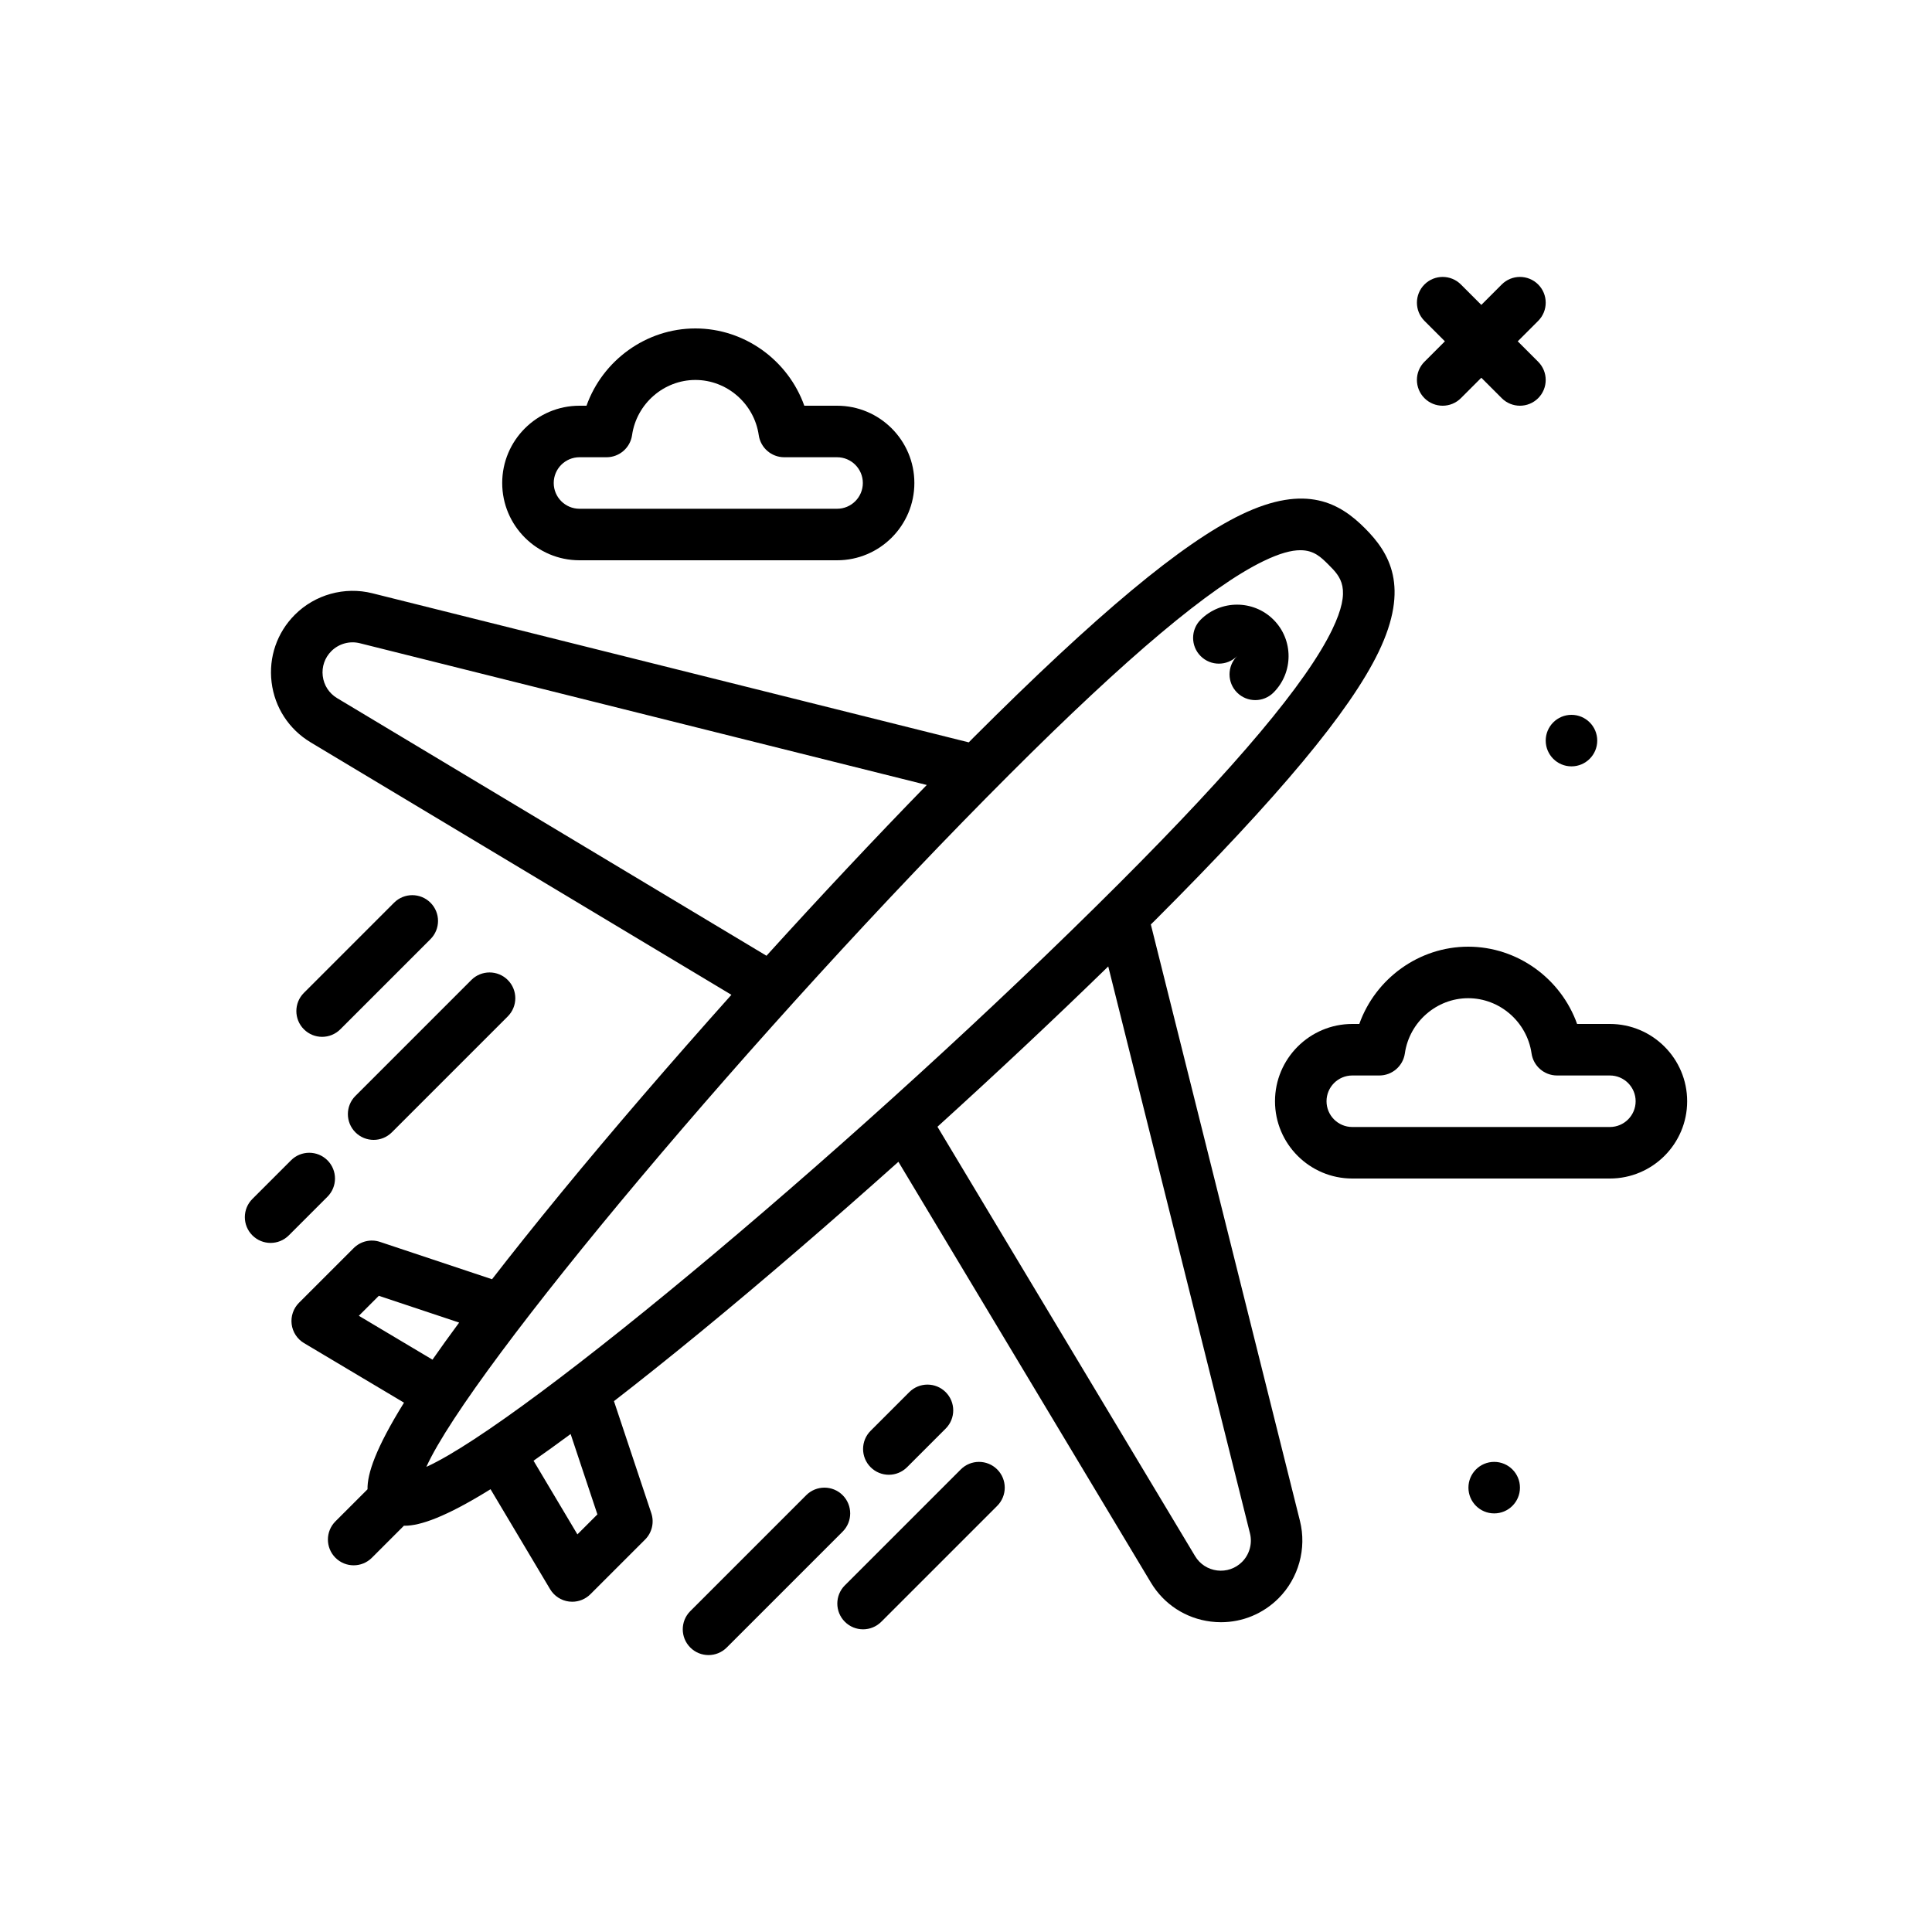 <svg id="flight" enable-background="new 0 0 300 300" height="512" viewBox="0 0 300 300" width="512" xmlns="http://www.w3.org/2000/svg"><g><path d="m221.189 61.828c.781.781 1.805 1.172 2.828 1.172s2.047-.391 2.828-1.172l3.172-3.172 3.172 3.172c.781.781 1.805 1.172 2.828 1.172s2.047-.391 2.828-1.172c1.562-1.562 1.562-4.094 0-5.656l-3.171-3.172 3.172-3.172c1.562-1.562 1.562-4.094 0-5.656s-4.094-1.562-5.656 0l-3.172 3.172-3.172-3.172c-1.562-1.562-4.094-1.562-5.656 0s-1.562 4.094 0 5.656l3.171 3.172-3.172 3.172c-1.562 1.562-1.562 4.094 0 5.656z"/><circle cx="244.018" cy="115" r="4"/><circle cx="232.018" cy="231" r="4"/><path d="m178.701 143.55c.227-.226.474-.464.699-.689 19.211-19.211 30.219-32.428 34.652-41.596 4.918-10.18 1.695-15.438-2.105-19.238s-9.039-7.031-19.238-2.104c-9.168 4.432-22.383 15.443-41.594 34.654-.224.224-.462.471-.687.697l-92.614-23.153c-4.293-1.08-8.902.205-12.023 3.33-2.777 2.775-4.094 6.602-3.617 10.498.48 3.898 2.688 7.295 6.055 9.316l65.344 39.207c-9.349 10.457-18.418 20.97-26.429 30.731-4.097 4.992-7.642 9.437-10.74 13.436l-17.393-5.797c-1.441-.484-3.023-.105-4.094.967l-8.488 8.484c-.871.871-1.293 2.098-1.141 3.322s.859 2.311 1.922 2.941l15.524 9.25c-4.411 7.11-5.712 11.041-5.665 13.448l-4.98 4.98c-1.562 1.562-1.562 4.094 0 5.656.781.781 1.805 1.172 2.828 1.172s2.047-.391 2.828-1.172l4.986-4.986c.04.001.067.013.108.013 2.417 0 6.339-1.333 13.332-5.672l9.246 15.52c.633 1.061 1.719 1.77 2.941 1.922.168.021.332.031.496.031 1.055 0 2.074-.416 2.828-1.172l8.488-8.484c1.07-1.07 1.445-2.656.965-4.094l-5.8-17.399c4.006-3.103 8.437-6.631 13.441-10.738 9.76-8.01 20.272-17.078 30.729-26.427l39.209 65.343c2.02 3.367 5.41 5.572 9.305 6.053.527.066 1.055.098 1.578.098 3.34 0 6.527-1.311 8.934-3.713 3.125-3.131 4.398-7.738 3.324-12.023zm-126.355-35.144c-1.242-.744-2.055-1.996-2.23-3.432s.309-2.842 1.336-3.867c1.148-1.152 2.844-1.625 4.426-1.225l88.031 22.009c-8.081 8.295-16.541 17.312-24.892 26.518zm3.375 95.91 3.102-3.104 12.473 4.157c-1.534 2.074-2.903 3.983-4.142 5.76zm37.043 30.838-3.105 3.104-6.812-11.438c1.77-1.234 3.694-2.62 5.759-4.146zm-26.529-7.394c-.003-.003-.003-.007-.006-.01s-.008-.004-.012-.008c6.97-15.302 51.375-68.33 90.555-107.508 18.305-18.303 31.199-29.133 39.422-33.107 2.531-1.225 4.344-1.691 5.727-1.691 2.125 0 3.227 1.105 4.371 2.248 1.887 1.887 3.668 3.668.559 10.102-3.977 8.221-14.805 21.115-33.105 39.42-39.181 39.176-92.207 83.583-107.511 90.554zm126.634 14.769c-1.023 1.025-2.445 1.51-3.871 1.332-1.434-.178-2.684-.988-3.426-2.229l-40.005-66.672c9.207-8.352 18.225-16.812 26.52-24.893l22.009 88.036c.394 1.579-.078 3.276-1.227 4.426z"/><path d="m192.096 101.881-.004.004c-1.562 1.562-1.562 4.094 0 5.656.781.781 1.805 1.172 2.828 1.172s2.047-.391 2.828-1.172c3.121-3.119 3.121-8.195 0-11.316-3.117-3.113-8.195-3.113-11.312 0-1.562 1.561-1.562 4.092 0 5.654 1.566 1.568 4.101 1.559 5.66.002z"/><path d="m89.982 87h40c6.617 0 12-5.383 12-12s-5.383-12-12-12h-5.09c-2.504-7.035-9.25-12-16.91-12s-14.406 4.965-16.91 12h-1.09c-6.617 0-12 5.383-12 12s5.383 12 12 12zm0-16h4.203c1.988 0 3.676-1.461 3.961-3.43.703-4.887 4.934-8.57 9.836-8.57s9.133 3.684 9.836 8.57c.285 1.969 1.973 3.43 3.961 3.43h8.203c2.207 0 4 1.795 4 4s-1.793 4-4 4h-40c-2.207 0-4-1.795-4-4s1.793-4 4-4z"/><path d="m249.982 159h-5.09c-2.504-7.035-9.25-12-16.91-12s-14.406 4.965-16.91 12h-1.09c-6.617 0-12 5.383-12 12s5.383 12 12 12h40c6.617 0 12-5.383 12-12s-5.382-12-12-12zm0 16h-40c-2.207 0-4-1.795-4-4s1.793-4 4-4h4.203c1.988 0 3.676-1.461 3.961-3.43.703-4.887 4.934-8.57 9.836-8.57s9.133 3.684 9.836 8.57c.285 1.969 1.973 3.43 3.961 3.43h8.203c2.207 0 4 1.795 4 4s-1.793 4-4 4z"/><path d="m61.189 140.172-14 14c-1.562 1.562-1.562 4.094 0 5.656.781.781 1.805 1.172 2.828 1.172s2.047-.391 2.828-1.172l14-14c1.562-1.562 1.562-4.094 0-5.656s-4.093-1.563-5.656 0z"/><path d="m55.189 175.828c.781.781 1.805 1.172 2.828 1.172s2.047-.391 2.828-1.172l18-18c1.562-1.562 1.562-4.094 0-5.656s-4.094-1.562-5.656 0l-18 18c-1.562 1.562-1.562 4.094 0 5.656z"/><path d="m140.846 227.828 6-6c1.562-1.562 1.562-4.094 0-5.656s-4.094-1.562-5.656 0l-6 6c-1.562 1.562-1.562 4.094 0 5.656.781.781 1.805 1.172 2.828 1.172s2.046-.391 2.828-1.172z"/><path d="m50.846 180.172c-1.562-1.562-4.094-1.562-5.656 0l-6 6c-1.562 1.562-1.562 4.094 0 5.656.781.781 1.805 1.172 2.828 1.172s2.047-.391 2.828-1.172l6-6c1.562-1.562 1.562-4.094 0-5.656z"/><path d="m130.846 232.172c-1.562-1.562-4.094-1.562-5.656 0l-18 18c-1.562 1.562-1.562 4.094 0 5.656.781.781 1.805 1.172 2.828 1.172s2.047-.391 2.828-1.172l18-18c1.562-1.562 1.562-4.094 0-5.656z"/><path d="m149.189 228.172-18 18c-1.562 1.562-1.562 4.094 0 5.656.781.781 1.805 1.172 2.828 1.172s2.047-.391 2.828-1.172l18-18c1.562-1.562 1.562-4.094 0-5.656s-4.093-1.563-5.656 0z"/></g></svg>